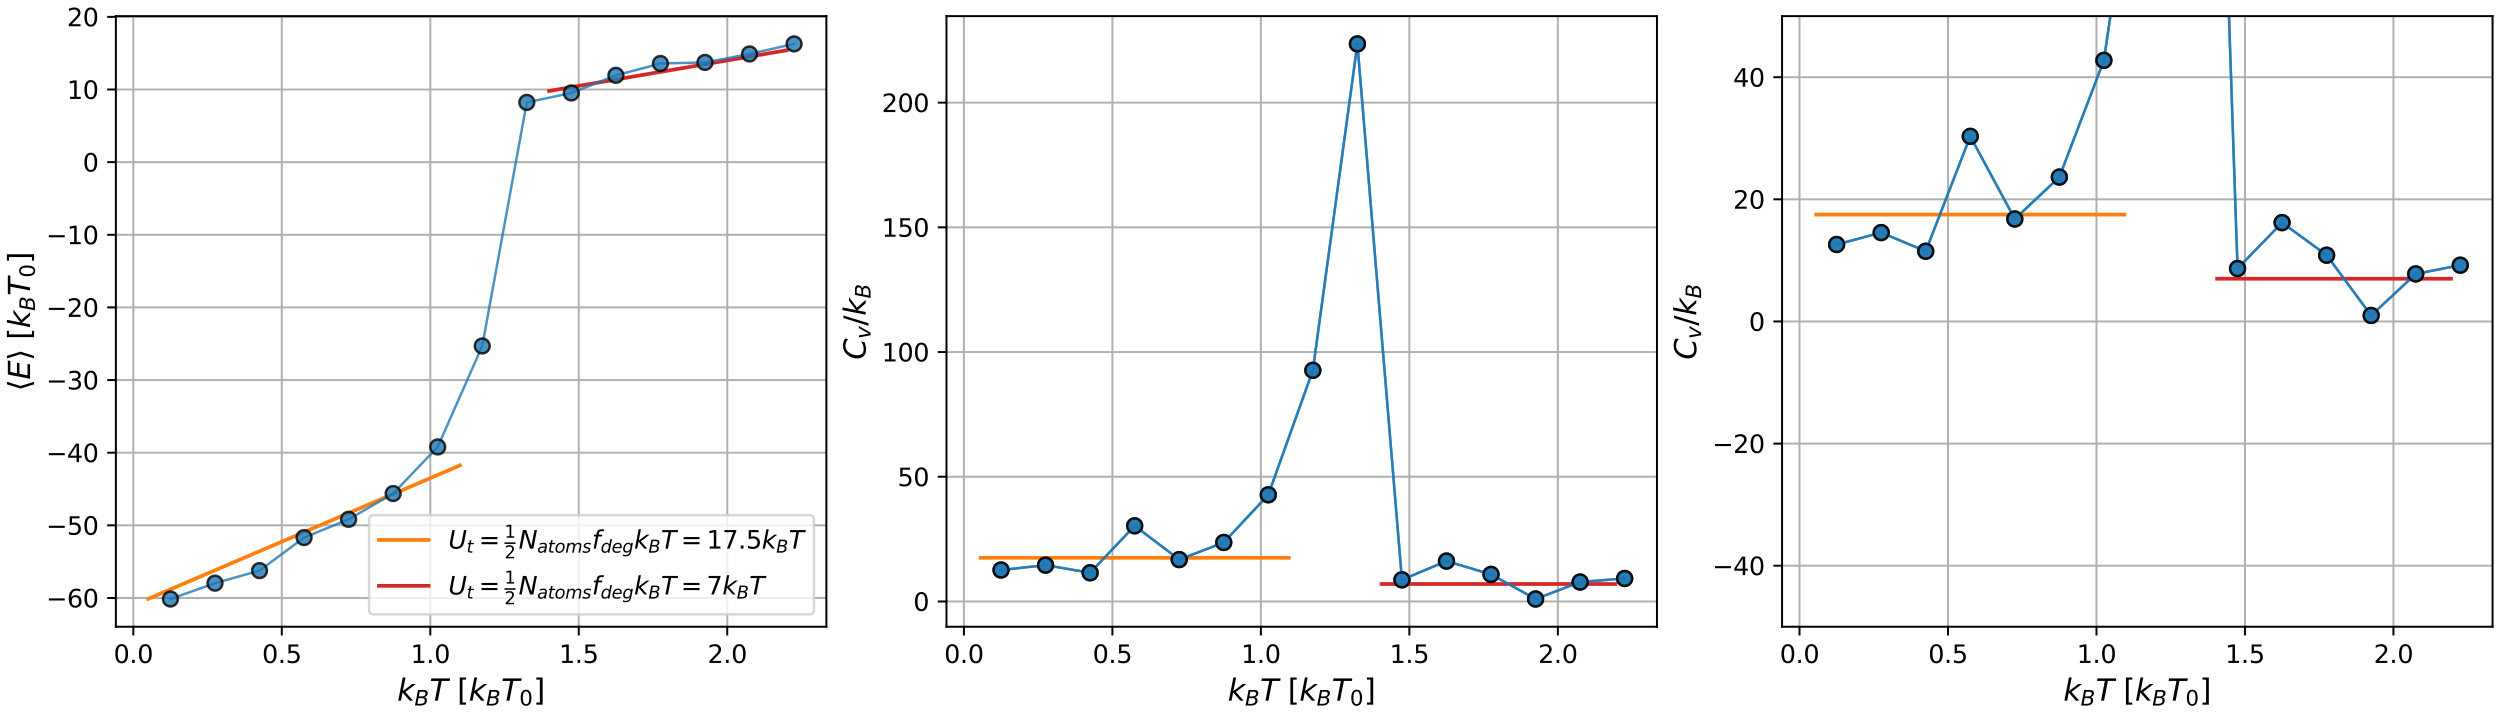 <?xml version="1.0" encoding="utf-8" standalone="no"?>
<!DOCTYPE svg PUBLIC "-//W3C//DTD SVG 1.1//EN"
  "http://www.w3.org/Graphics/SVG/1.1/DTD/svg11.dtd">
<svg xmlns:xlink="http://www.w3.org/1999/xlink" width="1008pt" height="288pt" viewBox="0 0 1008 288" xmlns="http://www.w3.org/2000/svg" version="1.1">
 <defs>
  <style type="text/css">*{stroke-linejoin: round; stroke-linecap: butt}</style>
 </defs>
 <g id="figure_1">
  <g id="patch_1">
   <path d="M 0 288 
L 1008 288 
L 1008 0 
L 0 0 
z
" style="fill: #ffffff"/>
  </g>
  <g id="axes_1">
   <g id="patch_2">
    <path d="M 46.719 252.708 
L 333.192 252.708 
L 333.192 6.514 
L 46.719 6.514 
z
" style="fill: #ffffff"/>
   </g>
   <g id="matplotlib.axis_1">
    <g id="xtick_1">
     <g id="line2d_1">
      <path d="M 53.753 252.708 
L 53.753 6.514 
" clip-path="url(#p825b923342)" style="fill: none; stroke: #b0b0b0; stroke-width: 0.8; stroke-linecap: square"/>
     </g>
     <g id="line2d_2">
      <defs>
       <path id="m43aaff248b" d="M 0 0 
L 0 3.5 
" style="stroke: #000000; stroke-width: 0.8"/>
      </defs>
      <g>
       <use xlink:href="#m43aaff248b" x="53.753" y="252.708" style="stroke: #000000; stroke-width: 0.8"/>
      </g>
     </g>
     <g id="text_1">
      <!-- 0.0 -->
      <g transform="translate(45.802 267.306) scale(0.1 -0.1)">
       <defs>
        <path id="DejaVuSans-30" d="M 2034 4250 
Q 1547 4250 1301 3770 
Q 1056 3291 1056 2328 
Q 1056 1369 1301 889 
Q 1547 409 2034 409 
Q 2525 409 2770 889 
Q 3016 1369 3016 2328 
Q 3016 3291 2770 3770 
Q 2525 4250 2034 4250 
z
M 2034 4750 
Q 2819 4750 3233 4129 
Q 3647 3509 3647 2328 
Q 3647 1150 3233 529 
Q 2819 -91 2034 -91 
Q 1250 -91 836 529 
Q 422 1150 422 2328 
Q 422 3509 836 4129 
Q 1250 4750 2034 4750 
z
" transform="scale(0.016)"/>
        <path id="DejaVuSans-2e" d="M 684 794 
L 1344 794 
L 1344 0 
L 684 0 
L 684 794 
z
" transform="scale(0.016)"/>
       </defs>
       <use xlink:href="#DejaVuSans-30"/>
       <use xlink:href="#DejaVuSans-2e" x="63.623"/>
       <use xlink:href="#DejaVuSans-30" x="95.41"/>
      </g>
     </g>
    </g>
    <g id="xtick_2">
     <g id="line2d_3">
      <path d="M 113.622 252.708 
L 113.622 6.514 
" clip-path="url(#p825b923342)" style="fill: none; stroke: #b0b0b0; stroke-width: 0.8; stroke-linecap: square"/>
     </g>
     <g id="line2d_4">
      <g>
       <use xlink:href="#m43aaff248b" x="113.622" y="252.708" style="stroke: #000000; stroke-width: 0.8"/>
      </g>
     </g>
     <g id="text_2">
      <!-- 0.5 -->
      <g transform="translate(105.671 267.306) scale(0.1 -0.1)">
       <defs>
        <path id="DejaVuSans-35" d="M 691 4666 
L 3169 4666 
L 3169 4134 
L 1269 4134 
L 1269 2991 
Q 1406 3038 1543 3061 
Q 1681 3084 1819 3084 
Q 2600 3084 3056 2656 
Q 3513 2228 3513 1497 
Q 3513 744 3044 326 
Q 2575 -91 1722 -91 
Q 1428 -91 1123 -41 
Q 819 9 494 109 
L 494 744 
Q 775 591 1075 516 
Q 1375 441 1709 441 
Q 2250 441 2565 725 
Q 2881 1009 2881 1497 
Q 2881 1984 2565 2268 
Q 2250 2553 1709 2553 
Q 1456 2553 1204 2497 
Q 953 2441 691 2322 
L 691 4666 
z
" transform="scale(0.016)"/>
       </defs>
       <use xlink:href="#DejaVuSans-30"/>
       <use xlink:href="#DejaVuSans-2e" x="63.623"/>
       <use xlink:href="#DejaVuSans-35" x="95.41"/>
      </g>
     </g>
    </g>
    <g id="xtick_3">
     <g id="line2d_5">
      <path d="M 173.492 252.708 
L 173.492 6.514 
" clip-path="url(#p825b923342)" style="fill: none; stroke: #b0b0b0; stroke-width: 0.8; stroke-linecap: square"/>
     </g>
     <g id="line2d_6">
      <g>
       <use xlink:href="#m43aaff248b" x="173.492" y="252.708" style="stroke: #000000; stroke-width: 0.8"/>
      </g>
     </g>
     <g id="text_3">
      <!-- 1.0 -->
      <g transform="translate(165.54 267.306) scale(0.1 -0.1)">
       <defs>
        <path id="DejaVuSans-31" d="M 794 531 
L 1825 531 
L 1825 4091 
L 703 3866 
L 703 4441 
L 1819 4666 
L 2450 4666 
L 2450 531 
L 3481 531 
L 3481 0 
L 794 0 
L 794 531 
z
" transform="scale(0.016)"/>
       </defs>
       <use xlink:href="#DejaVuSans-31"/>
       <use xlink:href="#DejaVuSans-2e" x="63.623"/>
       <use xlink:href="#DejaVuSans-30" x="95.41"/>
      </g>
     </g>
    </g>
    <g id="xtick_4">
     <g id="line2d_7">
      <path d="M 233.361 252.708 
L 233.361 6.514 
" clip-path="url(#p825b923342)" style="fill: none; stroke: #b0b0b0; stroke-width: 0.8; stroke-linecap: square"/>
     </g>
     <g id="line2d_8">
      <g>
       <use xlink:href="#m43aaff248b" x="233.361" y="252.708" style="stroke: #000000; stroke-width: 0.8"/>
      </g>
     </g>
     <g id="text_4">
      <!-- 1.5 -->
      <g transform="translate(225.409 267.306) scale(0.1 -0.1)">
       <use xlink:href="#DejaVuSans-31"/>
       <use xlink:href="#DejaVuSans-2e" x="63.623"/>
       <use xlink:href="#DejaVuSans-35" x="95.41"/>
      </g>
     </g>
    </g>
    <g id="xtick_5">
     <g id="line2d_9">
      <path d="M 293.23 252.708 
L 293.23 6.514 
" clip-path="url(#p825b923342)" style="fill: none; stroke: #b0b0b0; stroke-width: 0.8; stroke-linecap: square"/>
     </g>
     <g id="line2d_10">
      <g>
       <use xlink:href="#m43aaff248b" x="293.23" y="252.708" style="stroke: #000000; stroke-width: 0.8"/>
      </g>
     </g>
     <g id="text_5">
      <!-- 2.0 -->
      <g transform="translate(285.278 267.306) scale(0.1 -0.1)">
       <defs>
        <path id="DejaVuSans-32" d="M 1228 531 
L 3431 531 
L 3431 0 
L 469 0 
L 469 531 
Q 828 903 1448 1529 
Q 2069 2156 2228 2338 
Q 2531 2678 2651 2914 
Q 2772 3150 2772 3378 
Q 2772 3750 2511 3984 
Q 2250 4219 1831 4219 
Q 1534 4219 1204 4116 
Q 875 4013 500 3803 
L 500 4441 
Q 881 4594 1212 4672 
Q 1544 4750 1819 4750 
Q 2544 4750 2975 4387 
Q 3406 4025 3406 3419 
Q 3406 3131 3298 2873 
Q 3191 2616 2906 2266 
Q 2828 2175 2409 1742 
Q 1991 1309 1228 531 
z
" transform="scale(0.016)"/>
       </defs>
       <use xlink:href="#DejaVuSans-32"/>
       <use xlink:href="#DejaVuSans-2e" x="63.623"/>
       <use xlink:href="#DejaVuSans-30" x="95.41"/>
      </g>
     </g>
    </g>
    <g id="text_6">
     <!-- $k_{B}T$ $\left[k_{B}T_0\right]$ -->
     <g transform="translate(160.136 282.504) scale(0.12 -0.12)">
      <defs>
       <path id="DejaVuSans-Oblique-6b" d="M 1172 4863 
L 1747 4863 
L 1197 2028 
L 3169 3500 
L 3916 3500 
L 1716 1825 
L 3322 0 
L 2625 0 
L 1131 1709 
L 800 0 
L 225 0 
L 1172 4863 
z
" transform="scale(0.016)"/>
       <path id="DejaVuSans-Oblique-42" d="M 1081 4666 
L 2694 4666 
Q 3350 4666 3675 4422 
Q 4000 4178 4000 3688 
Q 4000 3238 3720 2911 
Q 3441 2584 2988 2516 
Q 3375 2428 3569 2181 
Q 3763 1934 3763 1522 
Q 3763 819 3242 409 
Q 2722 0 1819 0 
L 172 0 
L 1081 4666 
z
M 1234 2228 
L 903 519 
L 1919 519 
Q 2491 519 2800 781 
Q 3109 1044 3109 1522 
Q 3109 1891 2904 2059 
Q 2700 2228 2247 2228 
L 1234 2228 
z
M 1606 4147 
L 1331 2741 
L 2272 2741 
Q 2775 2741 3058 2959 
Q 3341 3178 3341 3566 
Q 3341 3869 3150 4008 
Q 2959 4147 2541 4147 
L 1606 4147 
z
" transform="scale(0.016)"/>
       <path id="DejaVuSans-Oblique-54" d="M 378 4666 
L 4325 4666 
L 4225 4134 
L 2559 4134 
L 1759 0 
L 1125 0 
L 1925 4134 
L 275 4134 
L 378 4666 
z
" transform="scale(0.016)"/>
       <path id="DejaVuSans-20" transform="scale(0.016)"/>
       <path id="DejaVuSans-5b" d="M 550 4863 
L 1875 4863 
L 1875 4416 
L 1125 4416 
L 1125 -397 
L 1875 -397 
L 1875 -844 
L 550 -844 
L 550 4863 
z
" transform="scale(0.016)"/>
       <path id="DejaVuSans-5d" d="M 1947 4863 
L 1947 -844 
L 622 -844 
L 622 -397 
L 1369 -397 
L 1369 4416 
L 622 4416 
L 622 4863 
L 1947 4863 
z
" transform="scale(0.016)"/>
      </defs>
      <use xlink:href="#DejaVuSans-Oblique-6b" transform="translate(0 0.016)"/>
      <use xlink:href="#DejaVuSans-Oblique-42" transform="translate(57.91 -16.391) scale(0.7)"/>
      <use xlink:href="#DejaVuSans-Oblique-54" transform="translate(108.667 0.016)"/>
      <use xlink:href="#DejaVuSans-20" transform="translate(169.751 0.016)"/>
      <use xlink:href="#DejaVuSans-5b" transform="translate(201.538 0.016)"/>
      <use xlink:href="#DejaVuSans-Oblique-6b" transform="translate(240.552 0.016)"/>
      <use xlink:href="#DejaVuSans-Oblique-42" transform="translate(298.462 -16.391) scale(0.7)"/>
      <use xlink:href="#DejaVuSans-Oblique-54" transform="translate(349.219 0.016)"/>
      <use xlink:href="#DejaVuSans-30" transform="translate(410.303 -16.391) scale(0.7)"/>
      <use xlink:href="#DejaVuSans-5d" transform="translate(457.573 0.016)"/>
     </g>
    </g>
   </g>
   <g id="matplotlib.axis_2">
    <g id="ytick_1">
     <g id="line2d_11">
      <path d="M 46.719 241.105 
L 333.192 241.105 
" clip-path="url(#p825b923342)" style="fill: none; stroke: #b0b0b0; stroke-width: 0.8; stroke-linecap: square"/>
     </g>
     <g id="line2d_12">
      <defs>
       <path id="m1749f582e5" d="M 0 0 
L -3.5 0 
" style="stroke: #000000; stroke-width: 0.8"/>
      </defs>
      <g>
       <use xlink:href="#m1749f582e5" x="46.719" y="241.105" style="stroke: #000000; stroke-width: 0.8"/>
      </g>
     </g>
     <g id="text_7">
      <!-- −60 -->
      <g transform="translate(18.614 244.904) scale(0.1 -0.1)">
       <defs>
        <path id="DejaVuSans-2212" d="M 678 2272 
L 4684 2272 
L 4684 1741 
L 678 1741 
L 678 2272 
z
" transform="scale(0.016)"/>
        <path id="DejaVuSans-36" d="M 2113 2584 
Q 1688 2584 1439 2293 
Q 1191 2003 1191 1497 
Q 1191 994 1439 701 
Q 1688 409 2113 409 
Q 2538 409 2786 701 
Q 3034 994 3034 1497 
Q 3034 2003 2786 2293 
Q 2538 2584 2113 2584 
z
M 3366 4563 
L 3366 3988 
Q 3128 4100 2886 4159 
Q 2644 4219 2406 4219 
Q 1781 4219 1451 3797 
Q 1122 3375 1075 2522 
Q 1259 2794 1537 2939 
Q 1816 3084 2150 3084 
Q 2853 3084 3261 2657 
Q 3669 2231 3669 1497 
Q 3669 778 3244 343 
Q 2819 -91 2113 -91 
Q 1303 -91 875 529 
Q 447 1150 447 2328 
Q 447 3434 972 4092 
Q 1497 4750 2381 4750 
Q 2619 4750 2861 4703 
Q 3103 4656 3366 4563 
z
" transform="scale(0.016)"/>
       </defs>
       <use xlink:href="#DejaVuSans-2212"/>
       <use xlink:href="#DejaVuSans-36" x="83.789"/>
       <use xlink:href="#DejaVuSans-30" x="147.412"/>
      </g>
     </g>
    </g>
    <g id="ytick_2">
     <g id="line2d_13">
      <path d="M 46.719 211.817 
L 333.192 211.817 
" clip-path="url(#p825b923342)" style="fill: none; stroke: #b0b0b0; stroke-width: 0.8; stroke-linecap: square"/>
     </g>
     <g id="line2d_14">
      <g>
       <use xlink:href="#m1749f582e5" x="46.719" y="211.817" style="stroke: #000000; stroke-width: 0.8"/>
      </g>
     </g>
     <g id="text_8">
      <!-- −50 -->
      <g transform="translate(18.614 215.616) scale(0.1 -0.1)">
       <use xlink:href="#DejaVuSans-2212"/>
       <use xlink:href="#DejaVuSans-35" x="83.789"/>
       <use xlink:href="#DejaVuSans-30" x="147.412"/>
      </g>
     </g>
    </g>
    <g id="ytick_3">
     <g id="line2d_15">
      <path d="M 46.719 182.529 
L 333.192 182.529 
" clip-path="url(#p825b923342)" style="fill: none; stroke: #b0b0b0; stroke-width: 0.8; stroke-linecap: square"/>
     </g>
     <g id="line2d_16">
      <g>
       <use xlink:href="#m1749f582e5" x="46.719" y="182.529" style="stroke: #000000; stroke-width: 0.8"/>
      </g>
     </g>
     <g id="text_9">
      <!-- −40 -->
      <g transform="translate(18.614 186.328) scale(0.1 -0.1)">
       <defs>
        <path id="DejaVuSans-34" d="M 2419 4116 
L 825 1625 
L 2419 1625 
L 2419 4116 
z
M 2253 4666 
L 3047 4666 
L 3047 1625 
L 3713 1625 
L 3713 1100 
L 3047 1100 
L 3047 0 
L 2419 0 
L 2419 1100 
L 313 1100 
L 313 1709 
L 2253 4666 
z
" transform="scale(0.016)"/>
       </defs>
       <use xlink:href="#DejaVuSans-2212"/>
       <use xlink:href="#DejaVuSans-34" x="83.789"/>
       <use xlink:href="#DejaVuSans-30" x="147.412"/>
      </g>
     </g>
    </g>
    <g id="ytick_4">
     <g id="line2d_17">
      <path d="M 46.719 153.24 
L 333.192 153.24 
" clip-path="url(#p825b923342)" style="fill: none; stroke: #b0b0b0; stroke-width: 0.8; stroke-linecap: square"/>
     </g>
     <g id="line2d_18">
      <g>
       <use xlink:href="#m1749f582e5" x="46.719" y="153.24" style="stroke: #000000; stroke-width: 0.8"/>
      </g>
     </g>
     <g id="text_10">
      <!-- −30 -->
      <g transform="translate(18.614 157.04) scale(0.1 -0.1)">
       <defs>
        <path id="DejaVuSans-33" d="M 2597 2516 
Q 3050 2419 3304 2112 
Q 3559 1806 3559 1356 
Q 3559 666 3084 287 
Q 2609 -91 1734 -91 
Q 1441 -91 1130 -33 
Q 819 25 488 141 
L 488 750 
Q 750 597 1062 519 
Q 1375 441 1716 441 
Q 2309 441 2620 675 
Q 2931 909 2931 1356 
Q 2931 1769 2642 2001 
Q 2353 2234 1838 2234 
L 1294 2234 
L 1294 2753 
L 1863 2753 
Q 2328 2753 2575 2939 
Q 2822 3125 2822 3475 
Q 2822 3834 2567 4026 
Q 2313 4219 1838 4219 
Q 1578 4219 1281 4162 
Q 984 4106 628 3988 
L 628 4550 
Q 988 4650 1302 4700 
Q 1616 4750 1894 4750 
Q 2613 4750 3031 4423 
Q 3450 4097 3450 3541 
Q 3450 3153 3228 2886 
Q 3006 2619 2597 2516 
z
" transform="scale(0.016)"/>
       </defs>
       <use xlink:href="#DejaVuSans-2212"/>
       <use xlink:href="#DejaVuSans-33" x="83.789"/>
       <use xlink:href="#DejaVuSans-30" x="147.412"/>
      </g>
     </g>
    </g>
    <g id="ytick_5">
     <g id="line2d_19">
      <path d="M 46.719 123.952 
L 333.192 123.952 
" clip-path="url(#p825b923342)" style="fill: none; stroke: #b0b0b0; stroke-width: 0.8; stroke-linecap: square"/>
     </g>
     <g id="line2d_20">
      <g>
       <use xlink:href="#m1749f582e5" x="46.719" y="123.952" style="stroke: #000000; stroke-width: 0.8"/>
      </g>
     </g>
     <g id="text_11">
      <!-- −20 -->
      <g transform="translate(18.614 127.751) scale(0.1 -0.1)">
       <use xlink:href="#DejaVuSans-2212"/>
       <use xlink:href="#DejaVuSans-32" x="83.789"/>
       <use xlink:href="#DejaVuSans-30" x="147.412"/>
      </g>
     </g>
    </g>
    <g id="ytick_6">
     <g id="line2d_21">
      <path d="M 46.719 94.664 
L 333.192 94.664 
" clip-path="url(#p825b923342)" style="fill: none; stroke: #b0b0b0; stroke-width: 0.8; stroke-linecap: square"/>
     </g>
     <g id="line2d_22">
      <g>
       <use xlink:href="#m1749f582e5" x="46.719" y="94.664" style="stroke: #000000; stroke-width: 0.8"/>
      </g>
     </g>
     <g id="text_12">
      <!-- −10 -->
      <g transform="translate(18.614 98.463) scale(0.1 -0.1)">
       <use xlink:href="#DejaVuSans-2212"/>
       <use xlink:href="#DejaVuSans-31" x="83.789"/>
       <use xlink:href="#DejaVuSans-30" x="147.412"/>
      </g>
     </g>
    </g>
    <g id="ytick_7">
     <g id="line2d_23">
      <path d="M 46.719 65.376 
L 333.192 65.376 
" clip-path="url(#p825b923342)" style="fill: none; stroke: #b0b0b0; stroke-width: 0.8; stroke-linecap: square"/>
     </g>
     <g id="line2d_24">
      <g>
       <use xlink:href="#m1749f582e5" x="46.719" y="65.376" style="stroke: #000000; stroke-width: 0.8"/>
      </g>
     </g>
     <g id="text_13">
      <!-- 0 -->
      <g transform="translate(33.356 69.175) scale(0.1 -0.1)">
       <use xlink:href="#DejaVuSans-30"/>
      </g>
     </g>
    </g>
    <g id="ytick_8">
     <g id="line2d_25">
      <path d="M 46.719 36.088 
L 333.192 36.088 
" clip-path="url(#p825b923342)" style="fill: none; stroke: #b0b0b0; stroke-width: 0.8; stroke-linecap: square"/>
     </g>
     <g id="line2d_26">
      <g>
       <use xlink:href="#m1749f582e5" x="46.719" y="36.088" style="stroke: #000000; stroke-width: 0.8"/>
      </g>
     </g>
     <g id="text_14">
      <!-- 10 -->
      <g transform="translate(26.994 39.887) scale(0.1 -0.1)">
       <use xlink:href="#DejaVuSans-31"/>
       <use xlink:href="#DejaVuSans-30" x="63.623"/>
      </g>
     </g>
    </g>
    <g id="ytick_9">
     <g id="line2d_27">
      <path d="M 46.719 6.799 
L 333.192 6.799 
" clip-path="url(#p825b923342)" style="fill: none; stroke: #b0b0b0; stroke-width: 0.8; stroke-linecap: square"/>
     </g>
     <g id="line2d_28">
      <g>
       <use xlink:href="#m1749f582e5" x="46.719" y="6.799" style="stroke: #000000; stroke-width: 0.8"/>
      </g>
     </g>
     <g id="text_15">
      <!-- 20 -->
      <g transform="translate(26.994 10.599) scale(0.1 -0.1)">
       <use xlink:href="#DejaVuSans-32"/>
       <use xlink:href="#DejaVuSans-30" x="63.623"/>
      </g>
     </g>
    </g>
    <g id="text_16">
     <!-- $\langle E \rangle$ $\left[k_{B}T_0\right]$ -->
     <g transform="translate(12.118 157.751) rotate(-90) scale(0.12 -0.12)">
      <defs>
       <path id="DejaVuSans-27e8" d="M 572 2006 
L 1453 4856 
L 1984 4856 
L 1103 2006 
L 1984 -844 
L 1453 -844 
L 572 2006 
z
" transform="scale(0.016)"/>
       <path id="DejaVuSans-Oblique-45" d="M 1081 4666 
L 4031 4666 
L 3928 4134 
L 1606 4134 
L 1338 2753 
L 3566 2753 
L 3463 2222 
L 1234 2222 
L 909 531 
L 3284 531 
L 3181 0 
L 172 0 
L 1081 4666 
z
" transform="scale(0.016)"/>
       <path id="DejaVuSans-27e9" d="M 1925 2006 
L 1044 -844 
L 513 -844 
L 1394 2006 
L 513 4856 
L 1044 4856 
L 1925 2006 
z
" transform="scale(0.016)"/>
      </defs>
      <use xlink:href="#DejaVuSans-27e8" transform="translate(0 0.016)"/>
      <use xlink:href="#DejaVuSans-Oblique-45" transform="translate(39.014 0.016)"/>
      <use xlink:href="#DejaVuSans-27e9" transform="translate(102.197 0.016)"/>
      <use xlink:href="#DejaVuSans-20" transform="translate(141.211 0.016)"/>
      <use xlink:href="#DejaVuSans-5b" transform="translate(172.998 0.016)"/>
      <use xlink:href="#DejaVuSans-Oblique-6b" transform="translate(212.012 0.016)"/>
      <use xlink:href="#DejaVuSans-Oblique-42" transform="translate(269.922 -16.391) scale(0.7)"/>
      <use xlink:href="#DejaVuSans-Oblique-54" transform="translate(320.679 0.016)"/>
      <use xlink:href="#DejaVuSans-30" transform="translate(381.763 -16.391) scale(0.7)"/>
      <use xlink:href="#DejaVuSans-5d" transform="translate(429.033 0.016)"/>
     </g>
    </g>
   </g>
   <g id="line2d_29">
    <path d="M 59.74 241.471 
L 61.01 240.927 
L 62.28 240.384 
L 63.55 239.84 
L 64.82 239.297 
L 66.09 238.753 
L 67.36 238.209 
L 68.63 237.666 
L 69.9 237.122 
L 71.17 236.579 
L 72.44 236.035 
L 73.71 235.491 
L 74.98 234.948 
L 76.25 234.404 
L 77.52 233.861 
L 78.789 233.317 
L 80.059 232.773 
L 81.329 232.23 
L 82.599 231.686 
L 83.869 231.143 
L 85.139 230.599 
L 86.409 230.055 
L 87.679 229.512 
L 88.949 228.968 
L 90.219 228.424 
L 91.489 227.881 
L 92.759 227.337 
L 94.029 226.794 
L 95.299 226.25 
L 96.569 225.706 
L 97.839 225.163 
L 99.109 224.619 
L 100.379 224.076 
L 101.649 223.532 
L 102.919 222.988 
L 104.189 222.445 
L 105.458 221.901 
L 106.728 221.358 
L 107.998 220.814 
L 109.268 220.27 
L 110.538 219.727 
L 111.808 219.183 
L 113.078 218.64 
L 114.348 218.096 
L 115.618 217.552 
L 116.888 217.009 
L 118.158 216.465 
L 119.428 215.922 
L 120.698 215.378 
L 121.968 214.834 
L 123.238 214.291 
L 124.508 213.747 
L 125.778 213.204 
L 127.048 212.66 
L 128.318 212.116 
L 129.588 211.573 
L 130.857 211.029 
L 132.127 210.485 
L 133.397 209.942 
L 134.667 209.398 
L 135.937 208.855 
L 137.207 208.311 
L 138.477 207.767 
L 139.747 207.224 
L 141.017 206.68 
L 142.287 206.137 
L 143.557 205.593 
L 144.827 205.049 
L 146.097 204.506 
L 147.367 203.962 
L 148.637 203.419 
L 149.907 202.875 
L 151.177 202.331 
L 152.447 201.788 
L 153.717 201.244 
L 154.987 200.701 
L 156.257 200.157 
L 157.526 199.613 
L 158.796 199.07 
L 160.066 198.526 
L 161.336 197.983 
L 162.606 197.439 
L 163.876 196.895 
L 165.146 196.352 
L 166.416 195.808 
L 167.686 195.265 
L 168.956 194.721 
L 170.226 194.177 
L 171.496 193.634 
L 172.766 193.09 
L 174.036 192.546 
L 175.306 192.003 
L 176.576 191.459 
L 177.846 190.916 
L 179.116 190.372 
L 180.386 189.828 
L 181.656 189.285 
L 182.925 188.741 
L 184.195 188.198 
L 185.465 187.654 
" clip-path="url(#p825b923342)" style="fill: none; stroke: #ff7f0e; stroke-width: 1.5; stroke-linecap: square"/>
   </g>
   <g id="line2d_30">
    <path d="M 221.387 36.673 
L 222.354 36.508 
L 223.322 36.342 
L 224.29 36.176 
L 225.257 36.011 
L 226.225 35.845 
L 227.192 35.679 
L 228.16 35.514 
L 229.128 35.348 
L 230.095 35.182 
L 231.063 35.017 
L 232.03 34.851 
L 232.998 34.685 
L 233.965 34.52 
L 234.933 34.354 
L 235.901 34.188 
L 236.868 34.023 
L 237.836 33.857 
L 238.803 33.691 
L 239.771 33.526 
L 240.739 33.36 
L 241.706 33.194 
L 242.674 33.029 
L 243.641 32.863 
L 244.609 32.697 
L 245.576 32.532 
L 246.544 32.366 
L 247.512 32.2 
L 248.479 32.035 
L 249.447 31.869 
L 250.414 31.703 
L 251.382 31.538 
L 252.349 31.372 
L 253.317 31.206 
L 254.285 31.041 
L 255.252 30.875 
L 256.22 30.709 
L 257.187 30.544 
L 258.155 30.378 
L 259.123 30.212 
L 260.09 30.047 
L 261.058 29.881 
L 262.025 29.715 
L 262.993 29.55 
L 263.96 29.384 
L 264.928 29.218 
L 265.896 29.053 
L 266.863 28.887 
L 267.831 28.721 
L 268.798 28.556 
L 269.766 28.39 
L 270.734 28.224 
L 271.701 28.059 
L 272.669 27.893 
L 273.636 27.727 
L 274.604 27.562 
L 275.571 27.396 
L 276.539 27.23 
L 277.507 27.065 
L 278.474 26.899 
L 279.442 26.733 
L 280.409 26.568 
L 281.377 26.402 
L 282.345 26.236 
L 283.312 26.071 
L 284.28 25.905 
L 285.247 25.739 
L 286.215 25.574 
L 287.182 25.408 
L 288.15 25.242 
L 289.118 25.076 
L 290.085 24.911 
L 291.053 24.745 
L 292.02 24.579 
L 292.988 24.414 
L 293.956 24.248 
L 294.923 24.082 
L 295.891 23.917 
L 296.858 23.751 
L 297.826 23.585 
L 298.793 23.42 
L 299.761 23.254 
L 300.729 23.088 
L 301.696 22.923 
L 302.664 22.757 
L 303.631 22.591 
L 304.599 22.426 
L 305.567 22.26 
L 306.534 22.094 
L 307.502 21.929 
L 308.469 21.763 
L 309.437 21.597 
L 310.404 21.432 
L 311.372 21.266 
L 312.34 21.1 
L 313.307 20.935 
L 314.275 20.769 
L 315.242 20.603 
L 316.21 20.438 
L 317.177 20.272 
" clip-path="url(#p825b923342)" style="fill: none; stroke: #d62728; stroke-width: 1.5; stroke-linecap: square"/>
   </g>
   <g id="line2d_31">
    <path d="M 68.721 241.517 
L 86.681 235.124 
L 104.642 230.072 
L 122.603 216.753 
L 140.564 209.38 
L 158.524 198.992 
L 176.485 180.205 
L 194.446 139.496 
L 212.407 41.288 
L 230.367 37.481 
L 248.328 30.371 
L 266.289 25.604 
L 284.249 25.173 
L 302.21 21.753 
L 320.171 17.704 
" clip-path="url(#p825b923342)" style="fill: none; stroke: #1f77b4; stroke-opacity: 0.8; stroke-linecap: square"/>
    <defs>
     <path id="m89d9b16a1c" d="M 0 3 
C 0.796 3 1.559 2.684 2.121 2.121 
C 2.684 1.559 3 0.796 3 0 
C 3 -0.796 2.684 -1.559 2.121 -2.121 
C 1.559 -2.684 0.796 -3 0 -3 
C -0.796 -3 -1.559 -2.684 -2.121 -2.121 
C -2.684 -1.559 -3 -0.796 -3 0 
C -3 0.796 -2.684 1.559 -2.121 2.121 
C -1.559 2.684 -0.796 3 0 3 
z
" style="stroke: #000000; stroke-opacity: 0.8"/>
    </defs>
    <g clip-path="url(#p825b923342)">
     <use xlink:href="#m89d9b16a1c" x="68.721" y="241.517" style="fill: #1f77b4; fill-opacity: 0.8; stroke: #000000; stroke-opacity: 0.8"/>
     <use xlink:href="#m89d9b16a1c" x="86.681" y="235.124" style="fill: #1f77b4; fill-opacity: 0.8; stroke: #000000; stroke-opacity: 0.8"/>
     <use xlink:href="#m89d9b16a1c" x="104.642" y="230.072" style="fill: #1f77b4; fill-opacity: 0.8; stroke: #000000; stroke-opacity: 0.8"/>
     <use xlink:href="#m89d9b16a1c" x="122.603" y="216.753" style="fill: #1f77b4; fill-opacity: 0.8; stroke: #000000; stroke-opacity: 0.8"/>
     <use xlink:href="#m89d9b16a1c" x="140.564" y="209.38" style="fill: #1f77b4; fill-opacity: 0.8; stroke: #000000; stroke-opacity: 0.8"/>
     <use xlink:href="#m89d9b16a1c" x="158.524" y="198.992" style="fill: #1f77b4; fill-opacity: 0.8; stroke: #000000; stroke-opacity: 0.8"/>
     <use xlink:href="#m89d9b16a1c" x="176.485" y="180.205" style="fill: #1f77b4; fill-opacity: 0.8; stroke: #000000; stroke-opacity: 0.8"/>
     <use xlink:href="#m89d9b16a1c" x="194.446" y="139.496" style="fill: #1f77b4; fill-opacity: 0.8; stroke: #000000; stroke-opacity: 0.8"/>
     <use xlink:href="#m89d9b16a1c" x="212.407" y="41.288" style="fill: #1f77b4; fill-opacity: 0.8; stroke: #000000; stroke-opacity: 0.8"/>
     <use xlink:href="#m89d9b16a1c" x="230.367" y="37.481" style="fill: #1f77b4; fill-opacity: 0.8; stroke: #000000; stroke-opacity: 0.8"/>
     <use xlink:href="#m89d9b16a1c" x="248.328" y="30.371" style="fill: #1f77b4; fill-opacity: 0.8; stroke: #000000; stroke-opacity: 0.8"/>
     <use xlink:href="#m89d9b16a1c" x="266.289" y="25.604" style="fill: #1f77b4; fill-opacity: 0.8; stroke: #000000; stroke-opacity: 0.8"/>
     <use xlink:href="#m89d9b16a1c" x="284.249" y="25.173" style="fill: #1f77b4; fill-opacity: 0.8; stroke: #000000; stroke-opacity: 0.8"/>
     <use xlink:href="#m89d9b16a1c" x="302.21" y="21.753" style="fill: #1f77b4; fill-opacity: 0.8; stroke: #000000; stroke-opacity: 0.8"/>
     <use xlink:href="#m89d9b16a1c" x="320.171" y="17.704" style="fill: #1f77b4; fill-opacity: 0.8; stroke: #000000; stroke-opacity: 0.8"/>
    </g>
   </g>
   <g id="patch_3">
    <path d="M 46.719 252.708 
L 46.719 6.514 
" style="fill: none; stroke: #000000; stroke-width: 0.8; stroke-linejoin: miter; stroke-linecap: square"/>
   </g>
   <g id="patch_4">
    <path d="M 333.192 252.708 
L 333.192 6.514 
" style="fill: none; stroke: #000000; stroke-width: 0.8; stroke-linejoin: miter; stroke-linecap: square"/>
   </g>
   <g id="patch_5">
    <path d="M 46.719 252.708 
L 333.192 252.708 
" style="fill: none; stroke: #000000; stroke-width: 0.8; stroke-linejoin: miter; stroke-linecap: square"/>
   </g>
   <g id="patch_6">
    <path d="M 46.719 6.514 
L 333.192 6.514 
" style="fill: none; stroke: #000000; stroke-width: 0.8; stroke-linejoin: miter; stroke-linecap: square"/>
   </g>
   <g id="legend_1">
    <g id="patch_7">
     <path d="M 150.792 247.708 
L 326.192 247.708 
Q 328.192 247.708 328.192 245.708 
L 328.192 209.708 
Q 328.192 207.708 326.192 207.708 
L 150.792 207.708 
Q 148.792 207.708 148.792 209.708 
L 148.792 245.708 
Q 148.792 247.708 150.792 247.708 
z
" style="fill: #ffffff; opacity: 0.8; stroke: #cccccc; stroke-linejoin: miter"/>
    </g>
    <g id="line2d_32">
     <path d="M 152.792 217.708 
L 162.792 217.708 
L 172.792 217.708 
" style="fill: none; stroke: #ff7f0e; stroke-width: 1.5; stroke-linecap: square"/>
    </g>
    <g id="text_17">
     <!-- $U_{t} = \frac{1}{2} N_{atoms}f_{deg} k_{B}T = 17.5k_{B}T$ -->
     <g transform="translate(180.792 221.208) scale(0.1 -0.1)">
      <defs>
       <path id="DejaVuSans-Oblique-55" d="M 991 4666 
L 1625 4666 
L 1075 1831 
Q 1041 1641 1027 1517 
Q 1013 1394 1013 1300 
Q 1013 869 1253 645 
Q 1494 422 1959 422 
Q 2563 422 2898 753 
Q 3234 1084 3378 1831 
L 3928 4666 
L 4563 4666 
L 4000 1753 
Q 3816 809 3300 359 
Q 2784 -91 1888 -91 
Q 1188 -91 780 261 
Q 372 613 372 1216 
Q 372 1325 387 1461 
Q 403 1597 434 1753 
L 991 4666 
z
" transform="scale(0.016)"/>
       <path id="DejaVuSans-Oblique-74" d="M 2706 3500 
L 2619 3053 
L 1472 3053 
L 1100 1153 
Q 1081 1047 1072 975 
Q 1063 903 1063 863 
Q 1063 663 1183 572 
Q 1303 481 1569 481 
L 2150 481 
L 2053 0 
L 1503 0 
Q 991 0 739 200 
Q 488 400 488 806 
Q 488 878 497 964 
Q 506 1050 525 1153 
L 897 3053 
L 409 3053 
L 500 3500 
L 978 3500 
L 1172 4494 
L 1747 4494 
L 1556 3500 
L 2706 3500 
z
" transform="scale(0.016)"/>
       <path id="DejaVuSans-3d" d="M 678 2906 
L 4684 2906 
L 4684 2381 
L 678 2381 
L 678 2906 
z
M 678 1631 
L 4684 1631 
L 4684 1100 
L 678 1100 
L 678 1631 
z
" transform="scale(0.016)"/>
       <path id="DejaVuSans-Oblique-4e" d="M 1081 4666 
L 1931 4666 
L 3219 666 
L 4000 4666 
L 4616 4666 
L 3706 0 
L 2853 0 
L 1569 4025 
L 788 0 
L 172 0 
L 1081 4666 
z
" transform="scale(0.016)"/>
       <path id="DejaVuSans-Oblique-61" d="M 3438 1997 
L 3047 0 
L 2472 0 
L 2578 531 
Q 2325 219 2001 64 
Q 1678 -91 1281 -91 
Q 834 -91 548 182 
Q 263 456 263 884 
Q 263 1497 752 1853 
Q 1241 2209 2100 2209 
L 2900 2209 
L 2931 2363 
Q 2938 2388 2941 2417 
Q 2944 2447 2944 2509 
Q 2944 2788 2717 2942 
Q 2491 3097 2081 3097 
Q 1800 3097 1504 3025 
Q 1209 2953 897 2809 
L 997 3341 
Q 1322 3463 1633 3523 
Q 1944 3584 2234 3584 
Q 2853 3584 3176 3315 
Q 3500 3047 3500 2534 
Q 3500 2431 3484 2292 
Q 3469 2153 3438 1997 
z
M 2816 1759 
L 2241 1759 
Q 1534 1759 1195 1570 
Q 856 1381 856 984 
Q 856 709 1029 553 
Q 1203 397 1509 397 
Q 1978 397 2328 733 
Q 2678 1069 2791 1631 
L 2816 1759 
z
" transform="scale(0.016)"/>
       <path id="DejaVuSans-Oblique-6f" d="M 1625 -91 
Q 1009 -91 651 289 
Q 294 669 294 1325 
Q 294 1706 417 2101 
Q 541 2497 738 2766 
Q 1047 3184 1428 3384 
Q 1809 3584 2291 3584 
Q 2888 3584 3255 3212 
Q 3622 2841 3622 2241 
Q 3622 1825 3500 1412 
Q 3378 1000 3181 728 
Q 2875 309 2494 109 
Q 2113 -91 1625 -91 
z
M 891 1344 
Q 891 869 1089 633 
Q 1288 397 1691 397 
Q 2269 397 2648 901 
Q 3028 1406 3028 2181 
Q 3028 2634 2825 2865 
Q 2622 3097 2228 3097 
Q 1903 3097 1650 2945 
Q 1397 2794 1197 2484 
Q 1050 2253 970 1956 
Q 891 1659 891 1344 
z
" transform="scale(0.016)"/>
       <path id="DejaVuSans-Oblique-6d" d="M 5747 2113 
L 5338 0 
L 4763 0 
L 5166 2094 
Q 5191 2228 5203 2325 
Q 5216 2422 5216 2491 
Q 5216 2772 5059 2928 
Q 4903 3084 4622 3084 
Q 4203 3084 3875 2770 
Q 3547 2456 3450 1953 
L 3066 0 
L 2491 0 
L 2900 2094 
Q 2925 2209 2937 2307 
Q 2950 2406 2950 2484 
Q 2950 2769 2794 2926 
Q 2638 3084 2363 3084 
Q 1938 3084 1609 2770 
Q 1281 2456 1184 1953 
L 800 0 
L 225 0 
L 909 3500 
L 1484 3500 
L 1375 2956 
Q 1609 3263 1923 3423 
Q 2238 3584 2597 3584 
Q 2978 3584 3223 3384 
Q 3469 3184 3519 2828 
Q 3781 3197 4126 3390 
Q 4472 3584 4856 3584 
Q 5306 3584 5551 3325 
Q 5797 3066 5797 2591 
Q 5797 2488 5784 2364 
Q 5772 2241 5747 2113 
z
" transform="scale(0.016)"/>
       <path id="DejaVuSans-Oblique-73" d="M 3200 3397 
L 3091 2853 
Q 2863 2978 2609 3040 
Q 2356 3103 2088 3103 
Q 1634 3103 1373 2948 
Q 1113 2794 1113 2528 
Q 1113 2219 1719 2053 
Q 1766 2041 1788 2034 
L 1972 1978 
Q 2547 1819 2739 1644 
Q 2931 1469 2931 1166 
Q 2931 609 2489 259 
Q 2047 -91 1331 -91 
Q 1053 -91 747 -37 
Q 441 16 72 128 
L 184 722 
Q 500 559 806 475 
Q 1113 391 1394 391 
Q 1816 391 2080 572 
Q 2344 753 2344 1031 
Q 2344 1331 1650 1516 
L 1591 1531 
L 1394 1581 
Q 956 1697 753 1886 
Q 550 2075 550 2369 
Q 550 2928 970 3256 
Q 1391 3584 2113 3584 
Q 2397 3584 2667 3537 
Q 2938 3491 3200 3397 
z
" transform="scale(0.016)"/>
       <path id="DejaVuSans-Oblique-66" d="M 3059 4863 
L 2969 4384 
L 2419 4384 
Q 2106 4384 1964 4261 
Q 1822 4138 1753 3809 
L 1691 3500 
L 2638 3500 
L 2553 3053 
L 1606 3053 
L 1013 0 
L 434 0 
L 1031 3053 
L 481 3053 
L 563 3500 
L 1113 3500 
L 1159 3744 
Q 1278 4363 1576 4613 
Q 1875 4863 2516 4863 
L 3059 4863 
z
" transform="scale(0.016)"/>
       <path id="DejaVuSans-Oblique-64" d="M 2675 525 
Q 2444 222 2128 65 
Q 1813 -91 1428 -91 
Q 903 -91 598 267 
Q 294 625 294 1247 
Q 294 1766 478 2236 
Q 663 2706 1013 3078 
Q 1244 3325 1534 3454 
Q 1825 3584 2144 3584 
Q 2481 3584 2739 3421 
Q 2997 3259 3138 2956 
L 3513 4863 
L 4091 4863 
L 3144 0 
L 2566 0 
L 2675 525 
z
M 891 1350 
Q 891 897 1095 644 
Q 1300 391 1663 391 
Q 1931 391 2161 520 
Q 2391 650 2566 903 
Q 2750 1166 2856 1509 
Q 2963 1853 2963 2188 
Q 2963 2622 2758 2865 
Q 2553 3109 2194 3109 
Q 1922 3109 1687 2981 
Q 1453 2853 1288 2613 
Q 1106 2353 998 2009 
Q 891 1666 891 1350 
z
" transform="scale(0.016)"/>
       <path id="DejaVuSans-Oblique-65" d="M 3078 2063 
Q 3088 2113 3092 2166 
Q 3097 2219 3097 2272 
Q 3097 2653 2873 2875 
Q 2650 3097 2266 3097 
Q 1838 3097 1509 2826 
Q 1181 2556 1013 2059 
L 3078 2063 
z
M 3578 1613 
L 903 1613 
Q 884 1494 878 1425 
Q 872 1356 872 1306 
Q 872 872 1139 634 
Q 1406 397 1894 397 
Q 2269 397 2603 481 
Q 2938 566 3225 728 
L 3116 159 
Q 2806 34 2476 -28 
Q 2147 -91 1806 -91 
Q 1078 -91 686 257 
Q 294 606 294 1247 
Q 294 1794 489 2264 
Q 684 2734 1063 3103 
Q 1306 3334 1642 3459 
Q 1978 3584 2356 3584 
Q 2950 3584 3301 3228 
Q 3653 2872 3653 2272 
Q 3653 2128 3634 1964 
Q 3616 1800 3578 1613 
z
" transform="scale(0.016)"/>
       <path id="DejaVuSans-Oblique-67" d="M 3816 3500 
L 3219 434 
Q 3047 -456 2561 -893 
Q 2075 -1331 1253 -1331 
Q 950 -1331 690 -1286 
Q 431 -1241 206 -1147 
L 313 -588 
Q 525 -725 762 -790 
Q 1000 -856 1269 -856 
Q 1816 -856 2167 -557 
Q 2519 -259 2631 300 
L 2681 563 
Q 2441 288 2122 144 
Q 1803 0 1434 0 
Q 903 0 598 351 
Q 294 703 294 1319 
Q 294 1803 478 2267 
Q 663 2731 997 3091 
Q 1219 3328 1514 3456 
Q 1809 3584 2131 3584 
Q 2484 3584 2746 3420 
Q 3009 3256 3138 2956 
L 3238 3500 
L 3816 3500 
z
M 2950 2216 
Q 2950 2641 2750 2872 
Q 2550 3103 2181 3103 
Q 1953 3103 1747 3012 
Q 1541 2922 1394 2759 
Q 1156 2491 1023 2127 
Q 891 1763 891 1375 
Q 891 944 1092 712 
Q 1294 481 1672 481 
Q 2219 481 2584 976 
Q 2950 1472 2950 2216 
z
" transform="scale(0.016)"/>
       <path id="DejaVuSans-37" d="M 525 4666 
L 3525 4666 
L 3525 4397 
L 1831 0 
L 1172 0 
L 2766 4134 
L 525 4134 
L 525 4666 
z
" transform="scale(0.016)"/>
      </defs>
      <use xlink:href="#DejaVuSans-Oblique-55" transform="translate(0 0.169)"/>
      <use xlink:href="#DejaVuSans-Oblique-74" transform="translate(73.193 -16.238) scale(0.7)"/>
      <use xlink:href="#DejaVuSans-3d" transform="translate(122.856 0.169)"/>
      <use xlink:href="#DejaVuSans-31" transform="translate(226.128 43.966) scale(0.7)"/>
      <use xlink:href="#DejaVuSans-32" transform="translate(226.128 -39.237) scale(0.7)"/>
      <use xlink:href="#DejaVuSans-Oblique-4e" transform="translate(283.164 0.169)"/>
      <use xlink:href="#DejaVuSans-Oblique-61" transform="translate(357.969 -16.238) scale(0.7)"/>
      <use xlink:href="#DejaVuSans-Oblique-74" transform="translate(400.864 -16.238) scale(0.7)"/>
      <use xlink:href="#DejaVuSans-Oblique-6f" transform="translate(428.311 -16.238) scale(0.7)"/>
      <use xlink:href="#DejaVuSans-Oblique-6d" transform="translate(471.138 -16.238) scale(0.7)"/>
      <use xlink:href="#DejaVuSans-Oblique-73" transform="translate(539.326 -16.238) scale(0.7)"/>
      <use xlink:href="#DejaVuSans-Oblique-66" transform="translate(578.53 0.169)"/>
      <use xlink:href="#DejaVuSans-Oblique-64" transform="translate(613.735 -16.238) scale(0.7)"/>
      <use xlink:href="#DejaVuSans-Oblique-65" transform="translate(658.169 -16.238) scale(0.7)"/>
      <use xlink:href="#DejaVuSans-Oblique-67" transform="translate(701.235 -16.238) scale(0.7)"/>
      <use xlink:href="#DejaVuSans-Oblique-6b" transform="translate(748.403 0.169)"/>
      <use xlink:href="#DejaVuSans-Oblique-42" transform="translate(806.313 -16.238) scale(0.7)"/>
      <use xlink:href="#DejaVuSans-Oblique-54" transform="translate(857.07 0.169)"/>
      <use xlink:href="#DejaVuSans-3d" transform="translate(937.637 0.169)"/>
      <use xlink:href="#DejaVuSans-31" transform="translate(1040.908 0.169)"/>
      <use xlink:href="#DejaVuSans-37" transform="translate(1104.531 0.169)"/>
      <use xlink:href="#DejaVuSans-2e" transform="translate(1168.154 0.169)"/>
      <use xlink:href="#DejaVuSans-35" transform="translate(1199.941 0.169)"/>
      <use xlink:href="#DejaVuSans-Oblique-6b" transform="translate(1263.564 0.169)"/>
      <use xlink:href="#DejaVuSans-Oblique-42" transform="translate(1321.475 -16.238) scale(0.7)"/>
      <use xlink:href="#DejaVuSans-Oblique-54" transform="translate(1372.231 0.169)"/>
      <path d="M 226.128 18.966 
L 226.128 25.216 
L 270.664 25.216 
L 270.664 18.966 
L 226.128 18.966 
z
"/>
     </g>
    </g>
    <g id="line2d_33">
     <path d="M 152.792 236.208 
L 162.792 236.208 
L 172.792 236.208 
" style="fill: none; stroke: #d62728; stroke-width: 1.5; stroke-linecap: square"/>
    </g>
    <g id="text_18">
     <!-- $U_{t} = \frac{1}{2} N_{atoms}f_{deg} k_{B}T = 7k_{B}T$ -->
     <g transform="translate(180.792 239.708) scale(0.1 -0.1)">
      <use xlink:href="#DejaVuSans-Oblique-55" transform="translate(0 0.169)"/>
      <use xlink:href="#DejaVuSans-Oblique-74" transform="translate(73.193 -16.238) scale(0.7)"/>
      <use xlink:href="#DejaVuSans-3d" transform="translate(122.856 0.169)"/>
      <use xlink:href="#DejaVuSans-31" transform="translate(226.128 43.966) scale(0.7)"/>
      <use xlink:href="#DejaVuSans-32" transform="translate(226.128 -39.237) scale(0.7)"/>
      <use xlink:href="#DejaVuSans-Oblique-4e" transform="translate(283.164 0.169)"/>
      <use xlink:href="#DejaVuSans-Oblique-61" transform="translate(357.969 -16.238) scale(0.7)"/>
      <use xlink:href="#DejaVuSans-Oblique-74" transform="translate(400.864 -16.238) scale(0.7)"/>
      <use xlink:href="#DejaVuSans-Oblique-6f" transform="translate(428.311 -16.238) scale(0.7)"/>
      <use xlink:href="#DejaVuSans-Oblique-6d" transform="translate(471.138 -16.238) scale(0.7)"/>
      <use xlink:href="#DejaVuSans-Oblique-73" transform="translate(539.326 -16.238) scale(0.7)"/>
      <use xlink:href="#DejaVuSans-Oblique-66" transform="translate(578.53 0.169)"/>
      <use xlink:href="#DejaVuSans-Oblique-64" transform="translate(613.735 -16.238) scale(0.7)"/>
      <use xlink:href="#DejaVuSans-Oblique-65" transform="translate(658.169 -16.238) scale(0.7)"/>
      <use xlink:href="#DejaVuSans-Oblique-67" transform="translate(701.235 -16.238) scale(0.7)"/>
      <use xlink:href="#DejaVuSans-Oblique-6b" transform="translate(748.403 0.169)"/>
      <use xlink:href="#DejaVuSans-Oblique-42" transform="translate(806.313 -16.238) scale(0.7)"/>
      <use xlink:href="#DejaVuSans-Oblique-54" transform="translate(857.07 0.169)"/>
      <use xlink:href="#DejaVuSans-3d" transform="translate(937.637 0.169)"/>
      <use xlink:href="#DejaVuSans-37" transform="translate(1040.908 0.169)"/>
      <use xlink:href="#DejaVuSans-Oblique-6b" transform="translate(1104.531 0.169)"/>
      <use xlink:href="#DejaVuSans-Oblique-42" transform="translate(1162.441 -16.238) scale(0.7)"/>
      <use xlink:href="#DejaVuSans-Oblique-54" transform="translate(1213.198 0.169)"/>
      <path d="M 226.128 18.966 
L 226.128 25.216 
L 270.664 25.216 
L 270.664 18.966 
L 226.128 18.966 
z
"/>
     </g>
    </g>
   </g>
  </g>
  <g id="axes_2">
   <g id="patch_8">
    <path d="M 381.614 252.708 
L 668.088 252.708 
L 668.088 6.514 
L 381.614 6.514 
z
" style="fill: #ffffff"/>
   </g>
   <g id="matplotlib.axis_3">
    <g id="xtick_6">
     <g id="line2d_34">
      <path d="M 388.648 252.708 
L 388.648 6.514 
" clip-path="url(#p85628c69a8)" style="fill: none; stroke: #b0b0b0; stroke-width: 0.8; stroke-linecap: square"/>
     </g>
     <g id="line2d_35">
      <g>
       <use xlink:href="#m43aaff248b" x="388.648" y="252.708" style="stroke: #000000; stroke-width: 0.8"/>
      </g>
     </g>
     <g id="text_19">
      <!-- 0.0 -->
      <g transform="translate(380.697 267.306) scale(0.1 -0.1)">
       <use xlink:href="#DejaVuSans-30"/>
       <use xlink:href="#DejaVuSans-2e" x="63.623"/>
       <use xlink:href="#DejaVuSans-30" x="95.41"/>
      </g>
     </g>
    </g>
    <g id="xtick_7">
     <g id="line2d_36">
      <path d="M 448.517 252.708 
L 448.517 6.514 
" clip-path="url(#p85628c69a8)" style="fill: none; stroke: #b0b0b0; stroke-width: 0.8; stroke-linecap: square"/>
     </g>
     <g id="line2d_37">
      <g>
       <use xlink:href="#m43aaff248b" x="448.517" y="252.708" style="stroke: #000000; stroke-width: 0.8"/>
      </g>
     </g>
     <g id="text_20">
      <!-- 0.5 -->
      <g transform="translate(440.566 267.306) scale(0.1 -0.1)">
       <use xlink:href="#DejaVuSans-30"/>
       <use xlink:href="#DejaVuSans-2e" x="63.623"/>
       <use xlink:href="#DejaVuSans-35" x="95.41"/>
      </g>
     </g>
    </g>
    <g id="xtick_8">
     <g id="line2d_38">
      <path d="M 508.387 252.708 
L 508.387 6.514 
" clip-path="url(#p85628c69a8)" style="fill: none; stroke: #b0b0b0; stroke-width: 0.8; stroke-linecap: square"/>
     </g>
     <g id="line2d_39">
      <g>
       <use xlink:href="#m43aaff248b" x="508.387" y="252.708" style="stroke: #000000; stroke-width: 0.8"/>
      </g>
     </g>
     <g id="text_21">
      <!-- 1.0 -->
      <g transform="translate(500.435 267.306) scale(0.1 -0.1)">
       <use xlink:href="#DejaVuSans-31"/>
       <use xlink:href="#DejaVuSans-2e" x="63.623"/>
       <use xlink:href="#DejaVuSans-30" x="95.41"/>
      </g>
     </g>
    </g>
    <g id="xtick_9">
     <g id="line2d_40">
      <path d="M 568.256 252.708 
L 568.256 6.514 
" clip-path="url(#p85628c69a8)" style="fill: none; stroke: #b0b0b0; stroke-width: 0.8; stroke-linecap: square"/>
     </g>
     <g id="line2d_41">
      <g>
       <use xlink:href="#m43aaff248b" x="568.256" y="252.708" style="stroke: #000000; stroke-width: 0.8"/>
      </g>
     </g>
     <g id="text_22">
      <!-- 1.5 -->
      <g transform="translate(560.304 267.306) scale(0.1 -0.1)">
       <use xlink:href="#DejaVuSans-31"/>
       <use xlink:href="#DejaVuSans-2e" x="63.623"/>
       <use xlink:href="#DejaVuSans-35" x="95.41"/>
      </g>
     </g>
    </g>
    <g id="xtick_10">
     <g id="line2d_42">
      <path d="M 628.125 252.708 
L 628.125 6.514 
" clip-path="url(#p85628c69a8)" style="fill: none; stroke: #b0b0b0; stroke-width: 0.8; stroke-linecap: square"/>
     </g>
     <g id="line2d_43">
      <g>
       <use xlink:href="#m43aaff248b" x="628.125" y="252.708" style="stroke: #000000; stroke-width: 0.8"/>
      </g>
     </g>
     <g id="text_23">
      <!-- 2.0 -->
      <g transform="translate(620.173 267.306) scale(0.1 -0.1)">
       <use xlink:href="#DejaVuSans-32"/>
       <use xlink:href="#DejaVuSans-2e" x="63.623"/>
       <use xlink:href="#DejaVuSans-30" x="95.41"/>
      </g>
     </g>
    </g>
    <g id="text_24">
     <!-- $k_{B}T$ $\left[k_{B}T_0\right]$ -->
     <g transform="translate(495.031 282.504) scale(0.12 -0.12)">
      <use xlink:href="#DejaVuSans-Oblique-6b" transform="translate(0 0.016)"/>
      <use xlink:href="#DejaVuSans-Oblique-42" transform="translate(57.91 -16.391) scale(0.7)"/>
      <use xlink:href="#DejaVuSans-Oblique-54" transform="translate(108.667 0.016)"/>
      <use xlink:href="#DejaVuSans-20" transform="translate(169.751 0.016)"/>
      <use xlink:href="#DejaVuSans-5b" transform="translate(201.538 0.016)"/>
      <use xlink:href="#DejaVuSans-Oblique-6b" transform="translate(240.552 0.016)"/>
      <use xlink:href="#DejaVuSans-Oblique-42" transform="translate(298.462 -16.391) scale(0.7)"/>
      <use xlink:href="#DejaVuSans-Oblique-54" transform="translate(349.219 0.016)"/>
      <use xlink:href="#DejaVuSans-30" transform="translate(410.303 -16.391) scale(0.7)"/>
      <use xlink:href="#DejaVuSans-5d" transform="translate(457.573 0.016)"/>
     </g>
    </g>
   </g>
   <g id="matplotlib.axis_4">
    <g id="ytick_10">
     <g id="line2d_44">
      <path d="M 381.614 242.504 
L 668.088 242.504 
" clip-path="url(#p85628c69a8)" style="fill: none; stroke: #b0b0b0; stroke-width: 0.8; stroke-linecap: square"/>
     </g>
     <g id="line2d_45">
      <g>
       <use xlink:href="#m1749f582e5" x="381.614" y="242.504" style="stroke: #000000; stroke-width: 0.8"/>
      </g>
     </g>
     <g id="text_25">
      <!-- 0 -->
      <g transform="translate(368.251 246.303) scale(0.1 -0.1)">
       <use xlink:href="#DejaVuSans-30"/>
      </g>
     </g>
    </g>
    <g id="ytick_11">
     <g id="line2d_46">
      <path d="M 381.614 192.223 
L 668.088 192.223 
" clip-path="url(#p85628c69a8)" style="fill: none; stroke: #b0b0b0; stroke-width: 0.8; stroke-linecap: square"/>
     </g>
     <g id="line2d_47">
      <g>
       <use xlink:href="#m1749f582e5" x="381.614" y="192.223" style="stroke: #000000; stroke-width: 0.8"/>
      </g>
     </g>
     <g id="text_26">
      <!-- 50 -->
      <g transform="translate(361.889 196.022) scale(0.1 -0.1)">
       <use xlink:href="#DejaVuSans-35"/>
       <use xlink:href="#DejaVuSans-30" x="63.623"/>
      </g>
     </g>
    </g>
    <g id="ytick_12">
     <g id="line2d_48">
      <path d="M 381.614 141.942 
L 668.088 141.942 
" clip-path="url(#p85628c69a8)" style="fill: none; stroke: #b0b0b0; stroke-width: 0.8; stroke-linecap: square"/>
     </g>
     <g id="line2d_49">
      <g>
       <use xlink:href="#m1749f582e5" x="381.614" y="141.942" style="stroke: #000000; stroke-width: 0.8"/>
      </g>
     </g>
     <g id="text_27">
      <!-- 100 -->
      <g transform="translate(355.526 145.741) scale(0.1 -0.1)">
       <use xlink:href="#DejaVuSans-31"/>
       <use xlink:href="#DejaVuSans-30" x="63.623"/>
       <use xlink:href="#DejaVuSans-30" x="127.246"/>
      </g>
     </g>
    </g>
    <g id="ytick_13">
     <g id="line2d_50">
      <path d="M 381.614 91.661 
L 668.088 91.661 
" clip-path="url(#p85628c69a8)" style="fill: none; stroke: #b0b0b0; stroke-width: 0.8; stroke-linecap: square"/>
     </g>
     <g id="line2d_51">
      <g>
       <use xlink:href="#m1749f582e5" x="381.614" y="91.661" style="stroke: #000000; stroke-width: 0.8"/>
      </g>
     </g>
     <g id="text_28">
      <!-- 150 -->
      <g transform="translate(355.526 95.46) scale(0.1 -0.1)">
       <use xlink:href="#DejaVuSans-31"/>
       <use xlink:href="#DejaVuSans-35" x="63.623"/>
       <use xlink:href="#DejaVuSans-30" x="127.246"/>
      </g>
     </g>
    </g>
    <g id="ytick_14">
     <g id="line2d_52">
      <path d="M 381.614 41.38 
L 668.088 41.38 
" clip-path="url(#p85628c69a8)" style="fill: none; stroke: #b0b0b0; stroke-width: 0.8; stroke-linecap: square"/>
     </g>
     <g id="line2d_53">
      <g>
       <use xlink:href="#m1749f582e5" x="381.614" y="41.38" style="stroke: #000000; stroke-width: 0.8"/>
      </g>
     </g>
     <g id="text_29">
      <!-- 200 -->
      <g transform="translate(355.526 45.179) scale(0.1 -0.1)">
       <use xlink:href="#DejaVuSans-32"/>
       <use xlink:href="#DejaVuSans-30" x="63.623"/>
       <use xlink:href="#DejaVuSans-30" x="127.246"/>
      </g>
     </g>
    </g>
    <g id="text_30">
     <!-- $C_v/k_{B}$ -->
     <g transform="translate(349.031 145.031) rotate(-90) scale(0.12 -0.12)">
      <defs>
       <path id="DejaVuSans-Oblique-43" d="M 4447 4306 
L 4319 3641 
Q 4019 3944 3683 4091 
Q 3347 4238 2956 4238 
Q 2422 4238 2017 3981 
Q 1613 3725 1319 3200 
Q 1131 2863 1032 2486 
Q 934 2109 934 1728 
Q 934 1091 1264 756 
Q 1594 422 2222 422 
Q 2656 422 3056 561 
Q 3456 700 3834 978 
L 3688 231 
Q 3316 72 2936 -9 
Q 2556 -91 2175 -91 
Q 1278 -91 773 396 
Q 269 884 269 1753 
Q 269 2309 461 2846 
Q 653 3384 1013 3828 
Q 1394 4300 1883 4525 
Q 2372 4750 3022 4750 
Q 3422 4750 3780 4639 
Q 4138 4528 4447 4306 
z
" transform="scale(0.016)"/>
       <path id="DejaVuSans-Oblique-76" d="M 459 3500 
L 1069 3500 
L 1581 525 
L 3256 3500 
L 3866 3500 
L 1875 0 
L 1100 0 
L 459 3500 
z
" transform="scale(0.016)"/>
       <path id="DejaVuSans-2f" d="M 1625 4666 
L 2156 4666 
L 531 -594 
L 0 -594 
L 1625 4666 
z
" transform="scale(0.016)"/>
      </defs>
      <use xlink:href="#DejaVuSans-Oblique-43" transform="translate(0 0.016)"/>
      <use xlink:href="#DejaVuSans-Oblique-76" transform="translate(69.824 -16.391) scale(0.7)"/>
      <use xlink:href="#DejaVuSans-2f" transform="translate(113.984 0.016)"/>
      <use xlink:href="#DejaVuSans-Oblique-6b" transform="translate(147.676 0.016)"/>
      <use xlink:href="#DejaVuSans-Oblique-42" transform="translate(205.586 -16.391) scale(0.7)"/>
     </g>
    </g>
   </g>
   <g id="LineCollection_1">
    <path d="M 394.635 224.905 
L 520.36 224.905 
" clip-path="url(#p85628c69a8)" style="fill: none; stroke: #ff7f0e; stroke-width: 1.5"/>
   </g>
   <g id="LineCollection_2">
    <path d="M 556.282 235.464 
L 652.073 235.464 
" clip-path="url(#p85628c69a8)" style="fill: none; stroke: #d62728; stroke-width: 1.5"/>
   </g>
   <g id="line2d_54">
    <path d="M 403.616 229.827 
L 421.576 227.869 
L 439.537 230.94 
L 457.498 212.016 
L 475.459 225.627 
L 493.419 218.724 
L 511.38 199.501 
L 529.341 149.319 
L 547.302 17.704 
L 565.262 233.789 
L 583.223 226.228 
L 601.184 231.592 
L 619.145 241.517 
L 637.105 234.675 
L 655.066 233.236 
" clip-path="url(#p85628c69a8)" style="fill: none; stroke: #1f77b4; stroke-opacity: 0.8; stroke-linecap: square"/>
    <g clip-path="url(#p85628c69a8)">
     <use xlink:href="#m89d9b16a1c" x="403.616" y="229.827" style="fill: #1f77b4; fill-opacity: 0.8; stroke: #000000; stroke-opacity: 0.8"/>
     <use xlink:href="#m89d9b16a1c" x="421.576" y="227.869" style="fill: #1f77b4; fill-opacity: 0.8; stroke: #000000; stroke-opacity: 0.8"/>
     <use xlink:href="#m89d9b16a1c" x="439.537" y="230.94" style="fill: #1f77b4; fill-opacity: 0.8; stroke: #000000; stroke-opacity: 0.8"/>
     <use xlink:href="#m89d9b16a1c" x="457.498" y="212.016" style="fill: #1f77b4; fill-opacity: 0.8; stroke: #000000; stroke-opacity: 0.8"/>
     <use xlink:href="#m89d9b16a1c" x="475.459" y="225.627" style="fill: #1f77b4; fill-opacity: 0.8; stroke: #000000; stroke-opacity: 0.8"/>
     <use xlink:href="#m89d9b16a1c" x="493.419" y="218.724" style="fill: #1f77b4; fill-opacity: 0.8; stroke: #000000; stroke-opacity: 0.8"/>
     <use xlink:href="#m89d9b16a1c" x="511.38" y="199.501" style="fill: #1f77b4; fill-opacity: 0.8; stroke: #000000; stroke-opacity: 0.8"/>
     <use xlink:href="#m89d9b16a1c" x="529.341" y="149.319" style="fill: #1f77b4; fill-opacity: 0.8; stroke: #000000; stroke-opacity: 0.8"/>
     <use xlink:href="#m89d9b16a1c" x="547.302" y="17.704" style="fill: #1f77b4; fill-opacity: 0.8; stroke: #000000; stroke-opacity: 0.8"/>
     <use xlink:href="#m89d9b16a1c" x="565.262" y="233.789" style="fill: #1f77b4; fill-opacity: 0.8; stroke: #000000; stroke-opacity: 0.8"/>
     <use xlink:href="#m89d9b16a1c" x="583.223" y="226.228" style="fill: #1f77b4; fill-opacity: 0.8; stroke: #000000; stroke-opacity: 0.8"/>
     <use xlink:href="#m89d9b16a1c" x="601.184" y="231.592" style="fill: #1f77b4; fill-opacity: 0.8; stroke: #000000; stroke-opacity: 0.8"/>
     <use xlink:href="#m89d9b16a1c" x="619.145" y="241.517" style="fill: #1f77b4; fill-opacity: 0.8; stroke: #000000; stroke-opacity: 0.8"/>
     <use xlink:href="#m89d9b16a1c" x="637.105" y="234.675" style="fill: #1f77b4; fill-opacity: 0.8; stroke: #000000; stroke-opacity: 0.8"/>
     <use xlink:href="#m89d9b16a1c" x="655.066" y="233.236" style="fill: #1f77b4; fill-opacity: 0.8; stroke: #000000; stroke-opacity: 0.8"/>
    </g>
   </g>
   <g id="line2d_55">
    <path d="M 403.616 229.827 
L 421.576 227.869 
L 439.537 230.94 
L 457.498 212.016 
L 475.459 225.627 
L 493.419 218.724 
L 511.38 199.501 
L 529.341 149.319 
L 547.302 17.704 
L 565.262 233.789 
L 583.223 226.228 
L 601.184 231.592 
L 619.145 241.517 
L 637.105 234.675 
L 655.066 233.236 
" clip-path="url(#p85628c69a8)" style="fill: none; stroke: #1f77b4; stroke-opacity: 0.8; stroke-linecap: square"/>
    <g clip-path="url(#p85628c69a8)">
     <use xlink:href="#m89d9b16a1c" x="403.616" y="229.827" style="fill: #1f77b4; fill-opacity: 0.8; stroke: #000000; stroke-opacity: 0.8"/>
     <use xlink:href="#m89d9b16a1c" x="421.576" y="227.869" style="fill: #1f77b4; fill-opacity: 0.8; stroke: #000000; stroke-opacity: 0.8"/>
     <use xlink:href="#m89d9b16a1c" x="439.537" y="230.94" style="fill: #1f77b4; fill-opacity: 0.8; stroke: #000000; stroke-opacity: 0.8"/>
     <use xlink:href="#m89d9b16a1c" x="457.498" y="212.016" style="fill: #1f77b4; fill-opacity: 0.8; stroke: #000000; stroke-opacity: 0.8"/>
     <use xlink:href="#m89d9b16a1c" x="475.459" y="225.627" style="fill: #1f77b4; fill-opacity: 0.8; stroke: #000000; stroke-opacity: 0.8"/>
     <use xlink:href="#m89d9b16a1c" x="493.419" y="218.724" style="fill: #1f77b4; fill-opacity: 0.8; stroke: #000000; stroke-opacity: 0.8"/>
     <use xlink:href="#m89d9b16a1c" x="511.38" y="199.501" style="fill: #1f77b4; fill-opacity: 0.8; stroke: #000000; stroke-opacity: 0.8"/>
     <use xlink:href="#m89d9b16a1c" x="529.341" y="149.319" style="fill: #1f77b4; fill-opacity: 0.8; stroke: #000000; stroke-opacity: 0.8"/>
     <use xlink:href="#m89d9b16a1c" x="547.302" y="17.704" style="fill: #1f77b4; fill-opacity: 0.8; stroke: #000000; stroke-opacity: 0.8"/>
     <use xlink:href="#m89d9b16a1c" x="565.262" y="233.789" style="fill: #1f77b4; fill-opacity: 0.8; stroke: #000000; stroke-opacity: 0.8"/>
     <use xlink:href="#m89d9b16a1c" x="583.223" y="226.228" style="fill: #1f77b4; fill-opacity: 0.8; stroke: #000000; stroke-opacity: 0.8"/>
     <use xlink:href="#m89d9b16a1c" x="601.184" y="231.592" style="fill: #1f77b4; fill-opacity: 0.8; stroke: #000000; stroke-opacity: 0.8"/>
     <use xlink:href="#m89d9b16a1c" x="619.145" y="241.517" style="fill: #1f77b4; fill-opacity: 0.8; stroke: #000000; stroke-opacity: 0.8"/>
     <use xlink:href="#m89d9b16a1c" x="637.105" y="234.675" style="fill: #1f77b4; fill-opacity: 0.8; stroke: #000000; stroke-opacity: 0.8"/>
     <use xlink:href="#m89d9b16a1c" x="655.066" y="233.236" style="fill: #1f77b4; fill-opacity: 0.8; stroke: #000000; stroke-opacity: 0.8"/>
    </g>
   </g>
   <g id="patch_9">
    <path d="M 381.614 252.708 
L 381.614 6.514 
" style="fill: none; stroke: #000000; stroke-width: 0.8; stroke-linejoin: miter; stroke-linecap: square"/>
   </g>
   <g id="patch_10">
    <path d="M 668.088 252.708 
L 668.088 6.514 
" style="fill: none; stroke: #000000; stroke-width: 0.8; stroke-linejoin: miter; stroke-linecap: square"/>
   </g>
   <g id="patch_11">
    <path d="M 381.614 252.708 
L 668.088 252.708 
" style="fill: none; stroke: #000000; stroke-width: 0.8; stroke-linejoin: miter; stroke-linecap: square"/>
   </g>
   <g id="patch_12">
    <path d="M 381.614 6.514 
L 668.088 6.514 
" style="fill: none; stroke: #000000; stroke-width: 0.8; stroke-linejoin: miter; stroke-linecap: square"/>
   </g>
  </g>
  <g id="axes_3">
   <g id="patch_13">
    <path d="M 718.526 252.708 
L 1005 252.708 
L 1005 6.514 
L 718.526 6.514 
z
" style="fill: #ffffff"/>
   </g>
   <g id="matplotlib.axis_5">
    <g id="xtick_11">
     <g id="line2d_56">
      <path d="M 725.561 252.708 
L 725.561 6.514 
" clip-path="url(#p6437acc505)" style="fill: none; stroke: #b0b0b0; stroke-width: 0.8; stroke-linecap: square"/>
     </g>
     <g id="line2d_57">
      <g>
       <use xlink:href="#m43aaff248b" x="725.561" y="252.708" style="stroke: #000000; stroke-width: 0.8"/>
      </g>
     </g>
     <g id="text_31">
      <!-- 0.0 -->
      <g transform="translate(717.609 267.306) scale(0.1 -0.1)">
       <use xlink:href="#DejaVuSans-30"/>
       <use xlink:href="#DejaVuSans-2e" x="63.623"/>
       <use xlink:href="#DejaVuSans-30" x="95.41"/>
      </g>
     </g>
    </g>
    <g id="xtick_12">
     <g id="line2d_58">
      <path d="M 785.43 252.708 
L 785.43 6.514 
" clip-path="url(#p6437acc505)" style="fill: none; stroke: #b0b0b0; stroke-width: 0.8; stroke-linecap: square"/>
     </g>
     <g id="line2d_59">
      <g>
       <use xlink:href="#m43aaff248b" x="785.43" y="252.708" style="stroke: #000000; stroke-width: 0.8"/>
      </g>
     </g>
     <g id="text_32">
      <!-- 0.5 -->
      <g transform="translate(777.478 267.306) scale(0.1 -0.1)">
       <use xlink:href="#DejaVuSans-30"/>
       <use xlink:href="#DejaVuSans-2e" x="63.623"/>
       <use xlink:href="#DejaVuSans-35" x="95.41"/>
      </g>
     </g>
    </g>
    <g id="xtick_13">
     <g id="line2d_60">
      <path d="M 845.299 252.708 
L 845.299 6.514 
" clip-path="url(#p6437acc505)" style="fill: none; stroke: #b0b0b0; stroke-width: 0.8; stroke-linecap: square"/>
     </g>
     <g id="line2d_61">
      <g>
       <use xlink:href="#m43aaff248b" x="845.299" y="252.708" style="stroke: #000000; stroke-width: 0.8"/>
      </g>
     </g>
     <g id="text_33">
      <!-- 1.0 -->
      <g transform="translate(837.347 267.306) scale(0.1 -0.1)">
       <use xlink:href="#DejaVuSans-31"/>
       <use xlink:href="#DejaVuSans-2e" x="63.623"/>
       <use xlink:href="#DejaVuSans-30" x="95.41"/>
      </g>
     </g>
    </g>
    <g id="xtick_14">
     <g id="line2d_62">
      <path d="M 905.168 252.708 
L 905.168 6.514 
" clip-path="url(#p6437acc505)" style="fill: none; stroke: #b0b0b0; stroke-width: 0.8; stroke-linecap: square"/>
     </g>
     <g id="line2d_63">
      <g>
       <use xlink:href="#m43aaff248b" x="905.168" y="252.708" style="stroke: #000000; stroke-width: 0.8"/>
      </g>
     </g>
     <g id="text_34">
      <!-- 1.5 -->
      <g transform="translate(897.216 267.306) scale(0.1 -0.1)">
       <use xlink:href="#DejaVuSans-31"/>
       <use xlink:href="#DejaVuSans-2e" x="63.623"/>
       <use xlink:href="#DejaVuSans-35" x="95.41"/>
      </g>
     </g>
    </g>
    <g id="xtick_15">
     <g id="line2d_64">
      <path d="M 965.037 252.708 
L 965.037 6.514 
" clip-path="url(#p6437acc505)" style="fill: none; stroke: #b0b0b0; stroke-width: 0.8; stroke-linecap: square"/>
     </g>
     <g id="line2d_65">
      <g>
       <use xlink:href="#m43aaff248b" x="965.037" y="252.708" style="stroke: #000000; stroke-width: 0.8"/>
      </g>
     </g>
     <g id="text_35">
      <!-- 2.0 -->
      <g transform="translate(957.086 267.306) scale(0.1 -0.1)">
       <use xlink:href="#DejaVuSans-32"/>
       <use xlink:href="#DejaVuSans-2e" x="63.623"/>
       <use xlink:href="#DejaVuSans-30" x="95.41"/>
      </g>
     </g>
    </g>
    <g id="text_36">
     <!-- $k_{B}T$ $\left[k_{B}T_0\right]$ -->
     <g transform="translate(831.943 282.504) scale(0.12 -0.12)">
      <use xlink:href="#DejaVuSans-Oblique-6b" transform="translate(0 0.016)"/>
      <use xlink:href="#DejaVuSans-Oblique-42" transform="translate(57.91 -16.391) scale(0.7)"/>
      <use xlink:href="#DejaVuSans-Oblique-54" transform="translate(108.667 0.016)"/>
      <use xlink:href="#DejaVuSans-20" transform="translate(169.751 0.016)"/>
      <use xlink:href="#DejaVuSans-5b" transform="translate(201.538 0.016)"/>
      <use xlink:href="#DejaVuSans-Oblique-6b" transform="translate(240.552 0.016)"/>
      <use xlink:href="#DejaVuSans-Oblique-42" transform="translate(298.462 -16.391) scale(0.7)"/>
      <use xlink:href="#DejaVuSans-Oblique-54" transform="translate(349.219 0.016)"/>
      <use xlink:href="#DejaVuSans-30" transform="translate(410.303 -16.391) scale(0.7)"/>
      <use xlink:href="#DejaVuSans-5d" transform="translate(457.573 0.016)"/>
     </g>
    </g>
   </g>
   <g id="matplotlib.axis_6">
    <g id="ytick_15">
     <g id="line2d_66">
      <path d="M 718.526 228.088 
L 1005 228.088 
" clip-path="url(#p6437acc505)" style="fill: none; stroke: #b0b0b0; stroke-width: 0.8; stroke-linecap: square"/>
     </g>
     <g id="line2d_67">
      <g>
       <use xlink:href="#m1749f582e5" x="718.526" y="228.088" style="stroke: #000000; stroke-width: 0.8"/>
      </g>
     </g>
     <g id="text_37">
      <!-- −40 -->
      <g transform="translate(690.421 231.888) scale(0.1 -0.1)">
       <use xlink:href="#DejaVuSans-2212"/>
       <use xlink:href="#DejaVuSans-34" x="83.789"/>
       <use xlink:href="#DejaVuSans-30" x="147.412"/>
      </g>
     </g>
    </g>
    <g id="ytick_16">
     <g id="line2d_68">
      <path d="M 718.526 178.85 
L 1005 178.85 
" clip-path="url(#p6437acc505)" style="fill: none; stroke: #b0b0b0; stroke-width: 0.8; stroke-linecap: square"/>
     </g>
     <g id="line2d_69">
      <g>
       <use xlink:href="#m1749f582e5" x="718.526" y="178.85" style="stroke: #000000; stroke-width: 0.8"/>
      </g>
     </g>
     <g id="text_38">
      <!-- −20 -->
      <g transform="translate(690.421 182.649) scale(0.1 -0.1)">
       <use xlink:href="#DejaVuSans-2212"/>
       <use xlink:href="#DejaVuSans-32" x="83.789"/>
       <use xlink:href="#DejaVuSans-30" x="147.412"/>
      </g>
     </g>
    </g>
    <g id="ytick_17">
     <g id="line2d_70">
      <path d="M 718.526 129.611 
L 1005 129.611 
" clip-path="url(#p6437acc505)" style="fill: none; stroke: #b0b0b0; stroke-width: 0.8; stroke-linecap: square"/>
     </g>
     <g id="line2d_71">
      <g>
       <use xlink:href="#m1749f582e5" x="718.526" y="129.611" style="stroke: #000000; stroke-width: 0.8"/>
      </g>
     </g>
     <g id="text_39">
      <!-- 0 -->
      <g transform="translate(705.163 133.41) scale(0.1 -0.1)">
       <use xlink:href="#DejaVuSans-30"/>
      </g>
     </g>
    </g>
    <g id="ytick_18">
     <g id="line2d_72">
      <path d="M 718.526 80.372 
L 1005 80.372 
" clip-path="url(#p6437acc505)" style="fill: none; stroke: #b0b0b0; stroke-width: 0.8; stroke-linecap: square"/>
     </g>
     <g id="line2d_73">
      <g>
       <use xlink:href="#m1749f582e5" x="718.526" y="80.372" style="stroke: #000000; stroke-width: 0.8"/>
      </g>
     </g>
     <g id="text_40">
      <!-- 20 -->
      <g transform="translate(698.801 84.171) scale(0.1 -0.1)">
       <use xlink:href="#DejaVuSans-32"/>
       <use xlink:href="#DejaVuSans-30" x="63.623"/>
      </g>
     </g>
    </g>
    <g id="ytick_19">
     <g id="line2d_74">
      <path d="M 718.526 31.133 
L 1005 31.133 
" clip-path="url(#p6437acc505)" style="fill: none; stroke: #b0b0b0; stroke-width: 0.8; stroke-linecap: square"/>
     </g>
     <g id="line2d_75">
      <g>
       <use xlink:href="#m1749f582e5" x="718.526" y="31.133" style="stroke: #000000; stroke-width: 0.8"/>
      </g>
     </g>
     <g id="text_41">
      <!-- 40 -->
      <g transform="translate(698.801 34.932) scale(0.1 -0.1)">
       <use xlink:href="#DejaVuSans-34"/>
       <use xlink:href="#DejaVuSans-30" x="63.623"/>
      </g>
     </g>
    </g>
    <g id="text_42">
     <!-- $C_v/k_{B}$ -->
     <g transform="translate(683.926 145.031) rotate(-90) scale(0.12 -0.12)">
      <use xlink:href="#DejaVuSans-Oblique-43" transform="translate(0 0.016)"/>
      <use xlink:href="#DejaVuSans-Oblique-76" transform="translate(69.824 -16.391) scale(0.7)"/>
      <use xlink:href="#DejaVuSans-2f" transform="translate(113.984 0.016)"/>
      <use xlink:href="#DejaVuSans-Oblique-6b" transform="translate(147.676 0.016)"/>
      <use xlink:href="#DejaVuSans-Oblique-42" transform="translate(205.586 -16.391) scale(0.7)"/>
     </g>
    </g>
   </g>
   <g id="LineCollection_3">
    <path d="M 731.547 86.527 
L 857.273 86.527 
" clip-path="url(#p6437acc505)" style="fill: none; stroke: #ff7f0e; stroke-width: 1.5"/>
   </g>
   <g id="LineCollection_4">
    <path d="M 893.194 112.377 
L 988.985 112.377 
" clip-path="url(#p6437acc505)" style="fill: none; stroke: #d62728; stroke-width: 1.5"/>
   </g>
   <g id="line2d_76">
    <path d="M 740.528 98.577 
L 758.489 93.783 
L 776.449 101.3 
L 794.41 54.972 
L 812.371 88.294 
L 830.332 71.394 
L 848.292 24.333 
L 851.996 -1 
M 898.464 -1 
L 902.175 108.276 
L 920.135 89.766 
L 938.096 102.896 
L 956.057 127.196 
L 974.017 110.445 
L 991.978 106.921 
" clip-path="url(#p6437acc505)" style="fill: none; stroke: #1f77b4; stroke-opacity: 0.8; stroke-linecap: square"/>
    <g clip-path="url(#p6437acc505)">
     <use xlink:href="#m89d9b16a1c" x="740.528" y="98.577" style="fill: #1f77b4; fill-opacity: 0.8; stroke: #000000; stroke-opacity: 0.8"/>
     <use xlink:href="#m89d9b16a1c" x="758.489" y="93.783" style="fill: #1f77b4; fill-opacity: 0.8; stroke: #000000; stroke-opacity: 0.8"/>
     <use xlink:href="#m89d9b16a1c" x="776.449" y="101.3" style="fill: #1f77b4; fill-opacity: 0.8; stroke: #000000; stroke-opacity: 0.8"/>
     <use xlink:href="#m89d9b16a1c" x="794.41" y="54.972" style="fill: #1f77b4; fill-opacity: 0.8; stroke: #000000; stroke-opacity: 0.8"/>
     <use xlink:href="#m89d9b16a1c" x="812.371" y="88.294" style="fill: #1f77b4; fill-opacity: 0.8; stroke: #000000; stroke-opacity: 0.8"/>
     <use xlink:href="#m89d9b16a1c" x="830.332" y="71.394" style="fill: #1f77b4; fill-opacity: 0.8; stroke: #000000; stroke-opacity: 0.8"/>
     <use xlink:href="#m89d9b16a1c" x="848.292" y="24.333" style="fill: #1f77b4; fill-opacity: 0.8; stroke: #000000; stroke-opacity: 0.8"/>
     <use xlink:href="#m89d9b16a1c" x="851.996" y="-1" style="fill: #1f77b4; fill-opacity: 0.8; stroke: #000000; stroke-opacity: 0.8"/>
     <use xlink:href="#m89d9b16a1c" x="898.464" y="-1" style="fill: #1f77b4; fill-opacity: 0.8; stroke: #000000; stroke-opacity: 0.8"/>
     <use xlink:href="#m89d9b16a1c" x="902.175" y="108.276" style="fill: #1f77b4; fill-opacity: 0.8; stroke: #000000; stroke-opacity: 0.8"/>
     <use xlink:href="#m89d9b16a1c" x="920.135" y="89.766" style="fill: #1f77b4; fill-opacity: 0.8; stroke: #000000; stroke-opacity: 0.8"/>
     <use xlink:href="#m89d9b16a1c" x="938.096" y="102.896" style="fill: #1f77b4; fill-opacity: 0.8; stroke: #000000; stroke-opacity: 0.8"/>
     <use xlink:href="#m89d9b16a1c" x="956.057" y="127.196" style="fill: #1f77b4; fill-opacity: 0.8; stroke: #000000; stroke-opacity: 0.8"/>
     <use xlink:href="#m89d9b16a1c" x="974.017" y="110.445" style="fill: #1f77b4; fill-opacity: 0.8; stroke: #000000; stroke-opacity: 0.8"/>
     <use xlink:href="#m89d9b16a1c" x="991.978" y="106.921" style="fill: #1f77b4; fill-opacity: 0.8; stroke: #000000; stroke-opacity: 0.8"/>
    </g>
   </g>
   <g id="line2d_77">
    <path d="M 740.528 98.577 
L 758.489 93.783 
L 776.449 101.3 
L 794.41 54.972 
L 812.371 88.294 
L 830.332 71.394 
L 848.292 24.333 
L 851.996 -1 
M 898.464 -1 
L 902.175 108.276 
L 920.135 89.766 
L 938.096 102.896 
L 956.057 127.196 
L 974.017 110.445 
L 991.978 106.921 
" clip-path="url(#p6437acc505)" style="fill: none; stroke: #1f77b4; stroke-opacity: 0.8; stroke-linecap: square"/>
    <g clip-path="url(#p6437acc505)">
     <use xlink:href="#m89d9b16a1c" x="740.528" y="98.577" style="fill: #1f77b4; fill-opacity: 0.8; stroke: #000000; stroke-opacity: 0.8"/>
     <use xlink:href="#m89d9b16a1c" x="758.489" y="93.783" style="fill: #1f77b4; fill-opacity: 0.8; stroke: #000000; stroke-opacity: 0.8"/>
     <use xlink:href="#m89d9b16a1c" x="776.449" y="101.3" style="fill: #1f77b4; fill-opacity: 0.8; stroke: #000000; stroke-opacity: 0.8"/>
     <use xlink:href="#m89d9b16a1c" x="794.41" y="54.972" style="fill: #1f77b4; fill-opacity: 0.8; stroke: #000000; stroke-opacity: 0.8"/>
     <use xlink:href="#m89d9b16a1c" x="812.371" y="88.294" style="fill: #1f77b4; fill-opacity: 0.8; stroke: #000000; stroke-opacity: 0.8"/>
     <use xlink:href="#m89d9b16a1c" x="830.332" y="71.394" style="fill: #1f77b4; fill-opacity: 0.8; stroke: #000000; stroke-opacity: 0.8"/>
     <use xlink:href="#m89d9b16a1c" x="848.292" y="24.333" style="fill: #1f77b4; fill-opacity: 0.8; stroke: #000000; stroke-opacity: 0.8"/>
     <use xlink:href="#m89d9b16a1c" x="851.996" y="-1" style="fill: #1f77b4; fill-opacity: 0.8; stroke: #000000; stroke-opacity: 0.8"/>
     <use xlink:href="#m89d9b16a1c" x="898.464" y="-1" style="fill: #1f77b4; fill-opacity: 0.8; stroke: #000000; stroke-opacity: 0.8"/>
     <use xlink:href="#m89d9b16a1c" x="902.175" y="108.276" style="fill: #1f77b4; fill-opacity: 0.8; stroke: #000000; stroke-opacity: 0.8"/>
     <use xlink:href="#m89d9b16a1c" x="920.135" y="89.766" style="fill: #1f77b4; fill-opacity: 0.8; stroke: #000000; stroke-opacity: 0.8"/>
     <use xlink:href="#m89d9b16a1c" x="938.096" y="102.896" style="fill: #1f77b4; fill-opacity: 0.8; stroke: #000000; stroke-opacity: 0.8"/>
     <use xlink:href="#m89d9b16a1c" x="956.057" y="127.196" style="fill: #1f77b4; fill-opacity: 0.8; stroke: #000000; stroke-opacity: 0.8"/>
     <use xlink:href="#m89d9b16a1c" x="974.017" y="110.445" style="fill: #1f77b4; fill-opacity: 0.8; stroke: #000000; stroke-opacity: 0.8"/>
     <use xlink:href="#m89d9b16a1c" x="991.978" y="106.921" style="fill: #1f77b4; fill-opacity: 0.8; stroke: #000000; stroke-opacity: 0.8"/>
    </g>
   </g>
   <g id="patch_14">
    <path d="M 718.526 252.708 
L 718.526 6.514 
" style="fill: none; stroke: #000000; stroke-width: 0.8; stroke-linejoin: miter; stroke-linecap: square"/>
   </g>
   <g id="patch_15">
    <path d="M 1005 252.708 
L 1005 6.514 
" style="fill: none; stroke: #000000; stroke-width: 0.8; stroke-linejoin: miter; stroke-linecap: square"/>
   </g>
   <g id="patch_16">
    <path d="M 718.526 252.708 
L 1005 252.708 
" style="fill: none; stroke: #000000; stroke-width: 0.8; stroke-linejoin: miter; stroke-linecap: square"/>
   </g>
   <g id="patch_17">
    <path d="M 718.526 6.514 
L 1005 6.514 
" style="fill: none; stroke: #000000; stroke-width: 0.8; stroke-linejoin: miter; stroke-linecap: square"/>
   </g>
  </g>
 </g>
 <defs>
  <clipPath id="p825b923342">
   <rect x="46.719" y="6.514" width="286.474" height="246.194"/>
  </clipPath>
  <clipPath id="p85628c69a8">
   <rect x="381.614" y="6.514" width="286.474" height="246.194"/>
  </clipPath>
  <clipPath id="p6437acc505">
   <rect x="718.526" y="6.514" width="286.474" height="246.194"/>
  </clipPath>
 </defs>
</svg>
